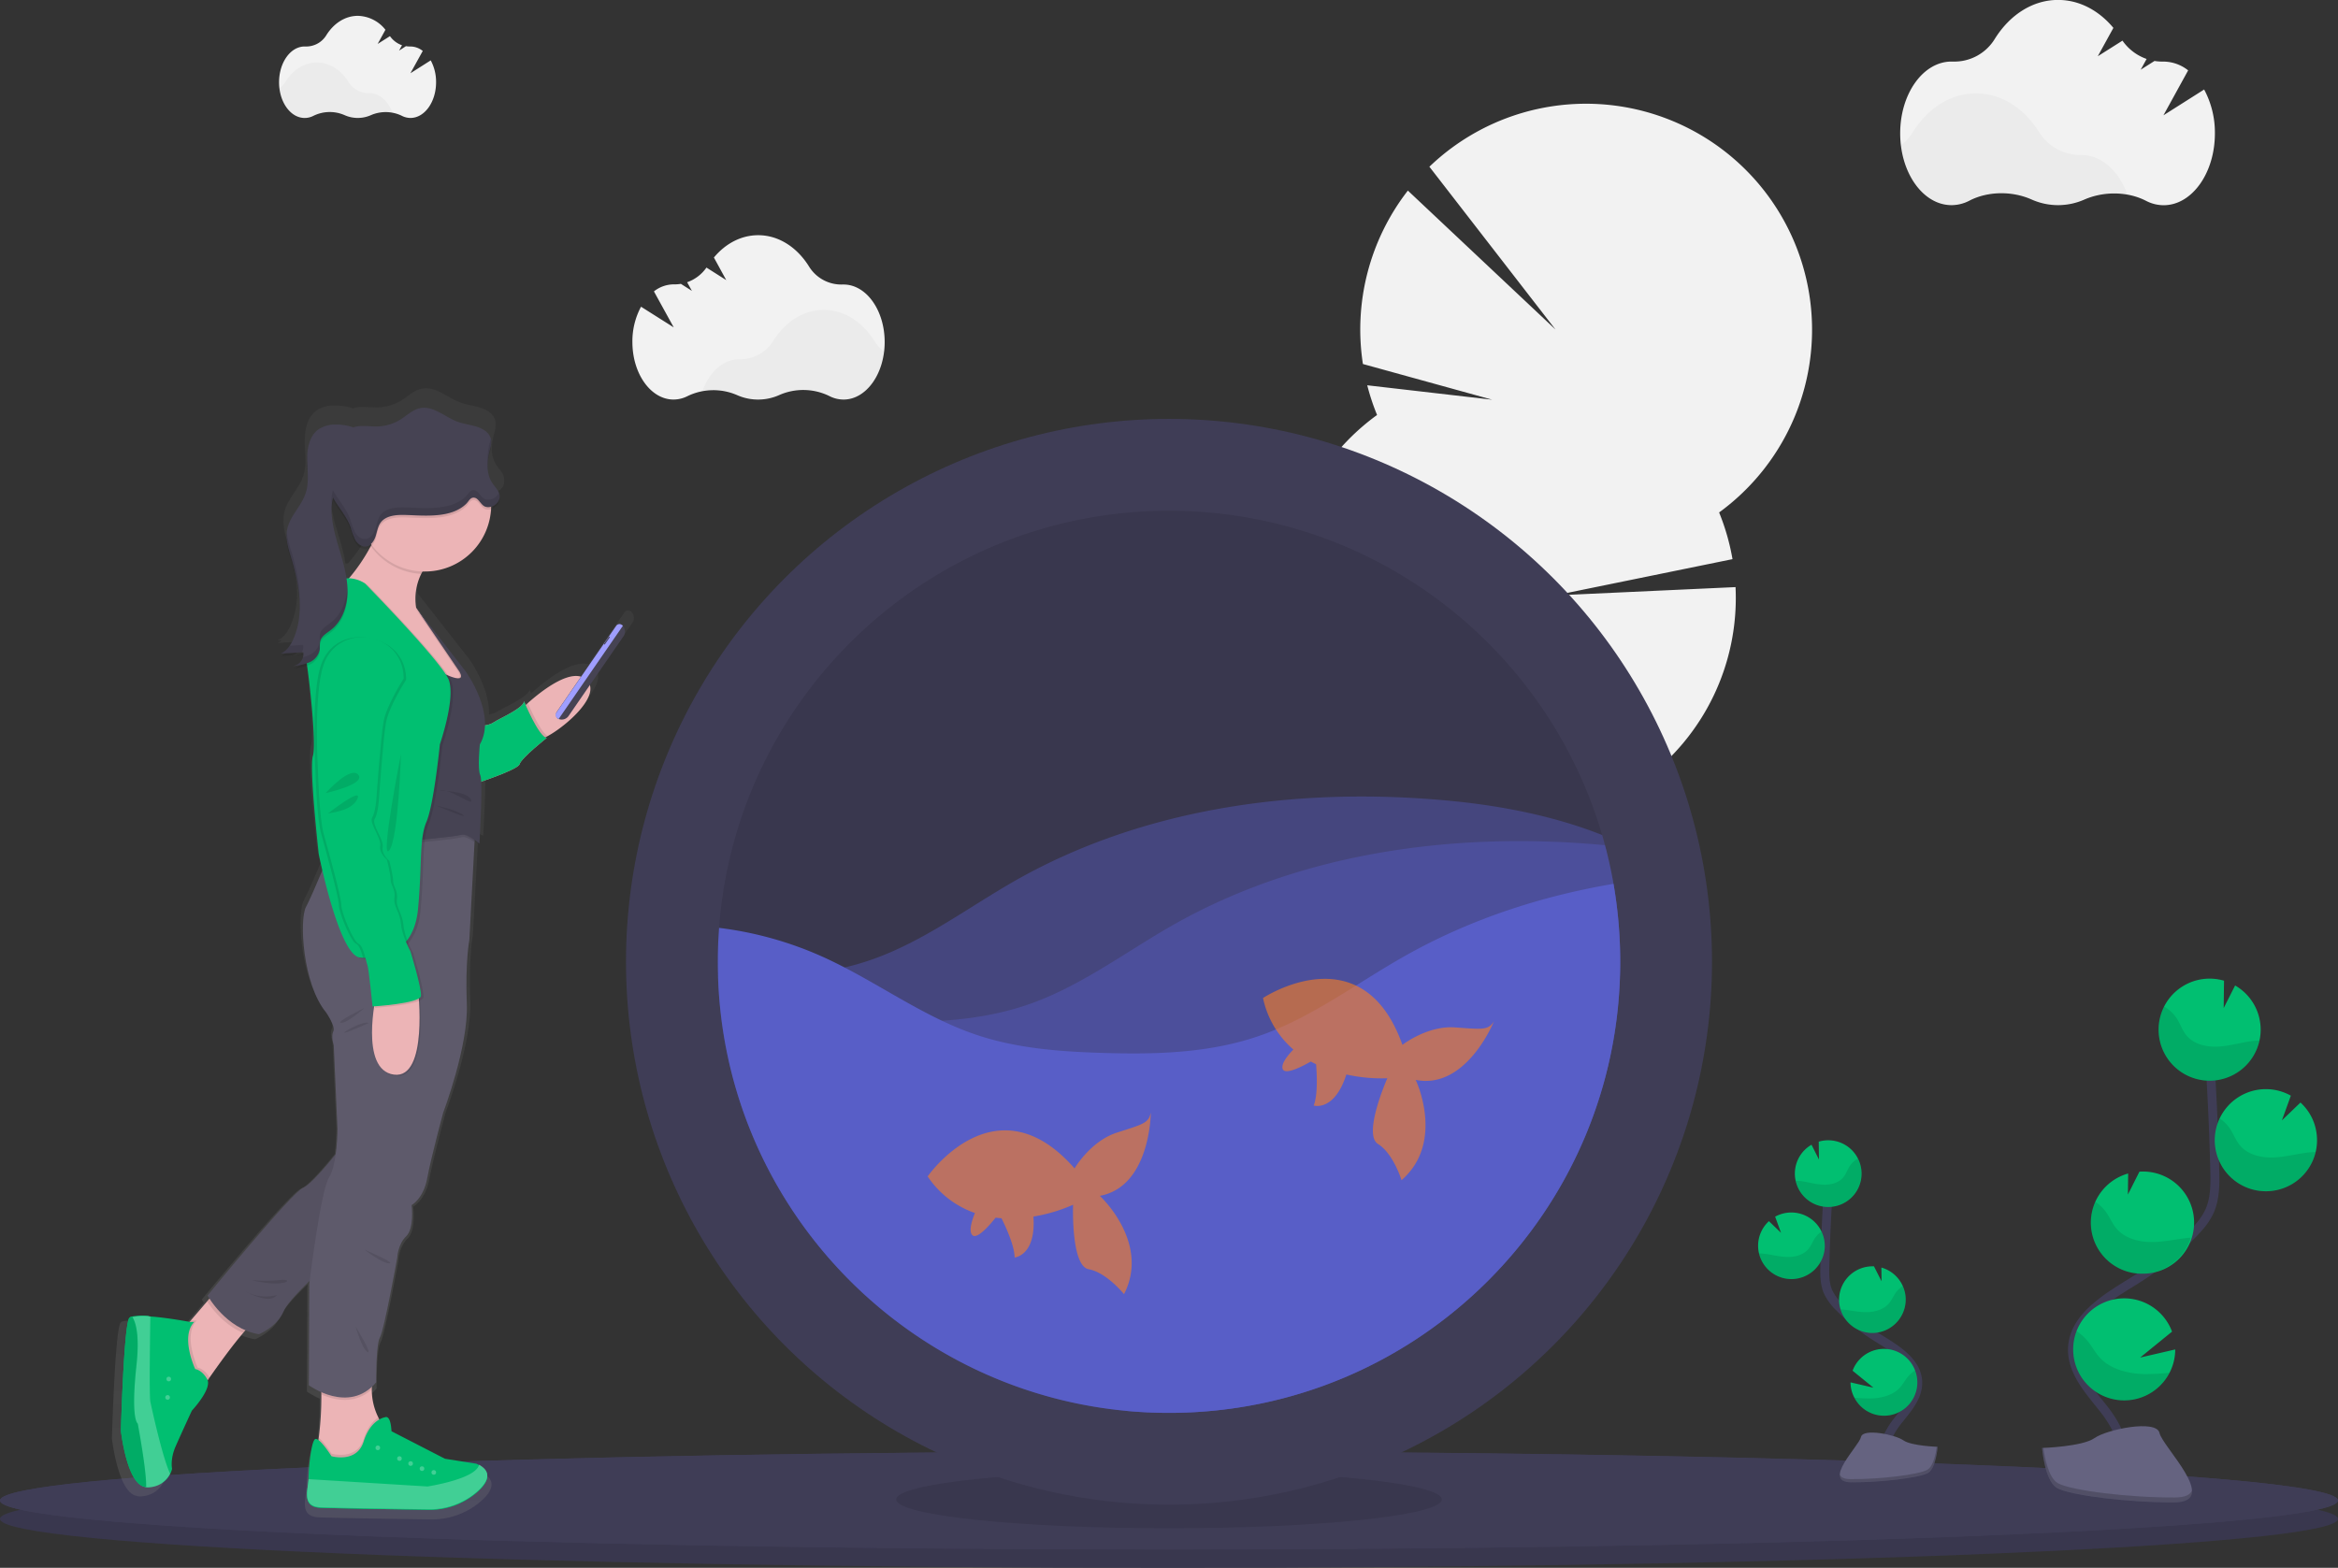 <svg xmlns="http://www.w3.org/2000/svg" xmlns:xlink="http://www.w3.org/1999/xlink" data-name="Layer 1" width="1048" height="702.91" viewBox="0 0 1048 702.91"><rect x="0" y="0" width="1048" height="702.91" fill="#333333" stroke="none"/><defs><linearGradient id="b70114c3-aa16-4a03-9ef7-67b468bf27e0-497" x1="243.12" y1="779.72" x2="243.12" y2="272.62" gradientUnits="userSpaceOnUse"><stop offset="0" stop-color="gray" stop-opacity="0.25"/><stop offset="0.54" stop-color="gray" stop-opacity="0.12"/><stop offset="1" stop-color="gray" stop-opacity="0.1"/></linearGradient></defs><title>fish bowl</title><path d="M1124,779.51c0,5.48-47.94,10.49-127.21,14.34-14.41.69-29.86,1.35-46.24,2q-21.24.81-44.51,1.51-22.56.67-46.83,1.25c-51.12,1.22-107.62,2.1-167.65,2.54q-21.85.17-44.29.25-23.37.09-47.27.08c-289.4,0-524-9.82-524-21.94s234.6-22,524-22c124.59,0,239,1.82,328.94,4.86l9.83.33h.06C1052.11,766.79,1124,772.79,1124,779.51Z" transform="translate(-76 -98.55)" fill="#3f3d56"/><path d="M1124,779.51c0,5.48-47.94,10.49-127.21,14.34-14.41.69-29.86,1.35-46.24,2q-21.24.81-44.51,1.51-22.56.67-46.83,1.25c-51.12,1.22-107.62,2.1-167.65,2.54q-21.85.17-44.29.25-23.37.09-47.27.08c-289.4,0-524-9.82-524-21.94s234.6-22,524-22c124.59,0,239,1.82,328.94,4.86l9.83.33h.06C1052.11,766.79,1124,772.79,1124,779.51Z" transform="translate(-76 -98.55)" opacity="0.1"/><path d="M1124,771.28c0,5.48-47.94,10.49-127.21,14.33-14.41.7-29.86,1.36-46.24,2q-21.24.81-44.51,1.51-22.56.67-46.83,1.25c-51.12,1.22-107.62,2.1-167.65,2.54q-21.85.15-44.29.25-23.37.08-47.27.08c-289.4,0-524-9.82-524-21.94s234.6-21.95,524-21.95c124.59,0,239,1.82,328.94,4.86l9.83.33h.06C1052.11,758.56,1124,764.56,1124,771.28Z" transform="translate(-76 -98.55)" fill="#3f3d56"/><path d="M1124,771.27c0,5.48-47.94,10.49-127.21,14.35-14.41.69-29.86,1.35-46.24,2q-21.24.79-44.51,1.51-22.56.67-46.82,1.25c-51.13,1.22-107.63,2.1-167.66,2.54q-21.84.15-44.29.24-23.37.09-47.27.1c-289.4,0-524-9.83-524-22,0-10.45,174.59-19.2,408.37-21.4q20-.2,40.45-.32,36.82-.21,75.18-.22t75.18.22q20.49.13,40.44.32c79.45.74,152.08,2.25,213.31,4.32l9.83.33h.07C1052.11,758.56,1124,764.56,1124,771.27Z" transform="translate(-76 -98.55)" fill="#3f3d56"/><path d="M854,361.77l-81.08,3.74,79.67-16.27a101.12,101.12,0,0,0-6-20.94,101.34,101.34,0,1,0-129.87-155l56.54,73L707.07,184a101.55,101.55,0,0,0-20.15,77.75l57.94,16-56-6.46a102.68,102.68,0,0,0,4.4,13.31A101.35,101.35,0,0,0,659,405.14,101.34,101.34,0,0,0,672.31,577.5a34.94,34.94,0,0,0-5.26,10.92,33.3,33.3,0,0,0-.39,17.48,34.63,34.63,0,0,0-9.28,32.55A34.63,34.63,0,0,0,648.1,671a34.61,34.61,0,0,0-9.28,32.55,33.39,33.39,0,0,0-8.89,15.07c-4.19,14.7,1.52,29.23,12.76,32.43s23.74-6.13,27.93-20.84a33.41,33.41,0,0,0,.4-17.48,34.69,34.69,0,0,0,9.28-32.55,34.7,34.7,0,0,0,9.28-32.56,34.67,34.67,0,0,0,9.28-32.55A33.28,33.28,0,0,0,707.74,600a34.65,34.65,0,0,0,1.3-11.88,101.34,101.34,0,0,0,103.1-139.32,101.39,101.39,0,0,0,41.81-87Z" transform="translate(-76 -98.55)" fill="#f2f2f2"/><ellipse cx="524" cy="672.26" rx="122.29" ry="12.93" opacity="0.1"/><circle cx="524" cy="431.21" r="243.4" fill="#3f3d56"/><path d="M802.25,529.75C802.25,641.45,711.69,732,600,732c-6.41,0-12.76-.29-19-.88-100.56-9.39-179.75-92.38-183.12-194.55q-.12-3.41-.12-6.82,0-7.66.57-15.2c7.77-104.59,95.1-187,201.68-187,92,0,169.64,61.42,194.17,145.48.43,1.51.86,3,1.27,4.55q2.25,8.5,3.8,17.29A204,204,0,0,1,802.25,529.75Z" transform="translate(-76 -98.55)" opacity="0.1"/><path d="M802.25,529.75C802.25,641.45,711.69,732,600,732c-109.41,0-198.54-86.9-202.13-195.43,23.06.66,46.55-.1,68.34-7.61,23.62-8.13,43.84-23.69,65.59-36,58.43-32.95,128.16-41.82,194.91-35.3,22.67,2.21,46.18,6.81,67.46,15.27a202.39,202.39,0,0,1,8.08,56.77Z" transform="translate(-76 -98.55)" fill="#585ec7" opacity="0.4"/><path d="M802.25,529.75C802.25,641.45,711.69,732,600,732c-6.41,0-12.76-.29-19-.88A202.26,202.26,0,0,1,468.42,556.56c23.06.66,46.55-.1,68.34-7.61,23.63-8.13,43.84-23.69,65.59-36,57.9-32.66,126.89-41.65,193.09-35.47q2.25,8.5,3.8,17.29A204,204,0,0,1,802.25,529.75Z" transform="translate(-76 -98.55)" fill="#585ec7" opacity="0.4"/><path d="M802.25,529.75C802.25,641.45,711.69,732,600,732S397.75,641.45,397.75,529.75q0-7.66.57-15.2A160.57,160.57,0,0,1,444.5,527.4c23.72,10.65,44.82,27,69.49,35.21,18,6,37.14,7.43,56.08,8,23.65.75,47.8.15,70.17-7.56,23.62-8.13,43.83-23.69,65.59-35.95,28.93-16.32,60.66-26.73,93.41-32.29A204,204,0,0,1,802.25,529.75Z" transform="translate(-76 -98.55)" fill="#585ec7"/><path d="M1064,138.68l-18.25,11.57,11.08-20.15a18,18,0,0,0-11-3.94h-.3a21.58,21.58,0,0,1-3.78-.28l-6.19,3.92,2.65-4.82a22.06,22.06,0,0,1-10.82-8.21l-11.07,7,7-12.72c-6.48-7.77-15.2-12.53-24.81-12.53-11.51,0-21.76,6.84-28.38,17.51a21.22,21.22,0,0,1-18.76,10.12l-.62,0c-12.71,0-23,14.41-23,32.19s10.3,32.18,23,32.18a17.31,17.31,0,0,0,8-2c8.29-4.31,19.17-4.4,27.85-.55a29.08,29.08,0,0,0,23.68.06c8.62-3.78,19.37-3.7,27.61.53a17.23,17.23,0,0,0,7.93,2c12.71,0,23-14.41,23-32.18A40.86,40.86,0,0,0,1064,138.68Z" transform="translate(-76 -98.55)" fill="#f2f2f2"/><path d="M1029.59,185.77a34,34,0,0,0-19.72,2.14,29,29,0,0,1-23.67,0c-8.69-3.85-19.57-3.77-27.86.54a17.2,17.2,0,0,1-8,2C939,190.41,929.65,179,927.69,164a21.58,21.58,0,0,0,5.64-6.08c6.62-10.67,16.88-17.51,28.39-17.51s21.64,6.76,28.26,17.31a21.79,21.79,0,0,0,18.76,10.31h.29C1018,168.05,1025.8,175.26,1029.59,185.77Z" transform="translate(-76 -98.55)" opacity="0.03"/><path d="M269.07,125.62l-9.1,5.77,5.53-10a9,9,0,0,0-5.51-2h-.14a10.79,10.79,0,0,1-1.89-.14l-3.09,2,1.33-2.41a11,11,0,0,1-5.4-4.09l-5.52,3.5,3.49-6.35a16.19,16.19,0,0,0-12.37-6.25c-5.75,0-10.86,3.42-14.16,8.74a10.59,10.59,0,0,1-9.36,5h-.31c-6.34,0-11.48,7.18-11.48,16.05s5.14,16,11.48,16a8.62,8.62,0,0,0,4-1,16.56,16.56,0,0,1,13.89-.27,14.52,14.52,0,0,0,11.81,0,16.62,16.62,0,0,1,13.77.26,8.49,8.49,0,0,0,3.95,1c6.34,0,11.48-7.18,11.48-16A20.26,20.26,0,0,0,269.07,125.62Z" transform="translate(-76 -98.55)" fill="#f2f2f2"/><path d="M251.92,149.11a16.87,16.87,0,0,0-9.83,1.07,14.52,14.52,0,0,1-11.81,0,16.58,16.58,0,0,0-13.9.27,8.55,8.55,0,0,1-4,1c-5.64,0-10.32-5.67-11.3-13.15a10.93,10.93,0,0,0,2.82-3c3.3-5.32,8.42-8.73,14.16-8.73s10.79,3.37,14.09,8.63a10.85,10.85,0,0,0,9.36,5.14h.15C246.15,140.27,250,143.87,251.92,149.11Z" transform="translate(-76 -98.55)" opacity="0.03"/><path d="M363.34,236.06,378,245.33l-8.88-16.14a14.48,14.48,0,0,1,8.85-3.15h.23a16.2,16.2,0,0,0,3-.23l4.95,3.15L384,225.09a17.66,17.66,0,0,0,8.67-6.58l8.87,5.63L396,214c5.19-6.22,12.18-10,19.87-10,9.23,0,17.44,5.48,22.75,14a17,17,0,0,0,15,8.11h.5c10.18,0,18.43,11.54,18.43,25.78s-8.25,25.79-18.43,25.79a13.86,13.86,0,0,1-6.43-1.61,26.62,26.62,0,0,0-22.31-.44,23.23,23.23,0,0,1-19,.05,26.6,26.6,0,0,0-22.12.43,13.9,13.9,0,0,1-6.35,1.57c-10.19,0-18.44-11.55-18.44-25.79A32.75,32.75,0,0,1,363.34,236.06Z" transform="translate(-76 -98.55)" fill="#f2f2f2"/><path d="M390.89,273.79a27.28,27.28,0,0,1,15.8,1.72,23.28,23.28,0,0,0,19,0,26.61,26.61,0,0,1,22.32.43,13.82,13.82,0,0,0,6.42,1.61c9.05,0,16.57-9.11,18.14-21.13A17.44,17.44,0,0,1,468,251.5c-5.31-8.54-13.52-14-22.75-14s-17.33,5.42-22.64,13.88a17.44,17.44,0,0,1-15,8.25h-.23C400.17,259.6,393.93,265.37,390.89,273.79Z" transform="translate(-76 -98.55)" opacity="0.03"/><path d="M1025.86,758.07c4.86-9-.65-20-7-28s-14-16.35-13.88-26.56c.24-14.67,15.81-23.34,28.26-31.12A137.54,137.54,0,0,0,1058.62,652c3.06-3.12,6-6.46,7.8-10.44,2.57-5.73,2.5-12.26,2.34-18.55q-.81-31.39-3.11-62.74" transform="translate(-76 -98.55)" fill="none" stroke="#3f3d56" stroke-miterlimit="10" stroke-width="4"/><path d="M1089.31,559.12a22.84,22.84,0,0,0-11.43-18.74l-5.12,10.13.15-12.27a22.88,22.88,0,1,0,16.4,20.88Z" transform="translate(-76 -98.55)" fill="#01bf71"/><path d="M1048.5,714a22.87,22.87,0,1,1,1.11-18.43l-14.3,11.63,15.73-3.64A22.74,22.74,0,0,1,1048.5,714Z" transform="translate(-76 -98.55)" fill="#01bf71"/><path d="M1037.2,669.57a22.88,22.88,0,0,1-7.26-44.89l-.12,9.43,5.18-10.26h.06a22.89,22.89,0,1,1,2.14,45.72Z" transform="translate(-76 -98.55)" fill="#01bf71"/><path d="M1092.75,632.61a22.89,22.89,0,1,1,10.11-42.83l-4,11.08,8.32-8a22.75,22.75,0,0,1,7.39,15.79A22.34,22.34,0,0,1,1114,615,22.89,22.89,0,0,1,1092.75,632.61Z" transform="translate(-76 -98.55)" fill="#01bf71"/><path d="M1086.23,565.22c-5.28.58-10.42,2.22-15.72,2.55s-11.12-.94-14.47-5.06c-1.81-2.22-2.71-5-4.24-7.45a16.27,16.27,0,0,0-5.76-5.42A22.89,22.89,0,1,0,1088.82,565C1088,565.07,1087.09,565.13,1086.23,565.22Z" transform="translate(-76 -98.55)" opacity="0.1"/><path d="M1092.75,632.61A22.91,22.91,0,0,1,1071,600a16.68,16.68,0,0,1,4.6,4.61c1.63,2.46,2.62,5.3,4.54,7.56,3.56,4.19,9.65,5.56,15.17,5.31s10.85-1.82,16.36-2.32c.76-.07,1.53-.12,2.3-.14A22.89,22.89,0,0,1,1092.75,632.61Z" transform="translate(-76 -98.55)" opacity="0.1"/><path d="M1037.2,669.57a22.88,22.88,0,0,1-22-32.22,18.64,18.64,0,0,1,4.84,4.65c1.77,2.51,2.88,5.4,5,7.72,3.86,4.3,10.35,5.81,16.2,5.67,5.67-.12,11.12-1.51,16.76-1.94A22.9,22.9,0,0,1,1037.2,669.57Z" transform="translate(-76 -98.55)" opacity="0.1"/><path d="M1048.5,714a22.89,22.89,0,0,1-41.72-18.67,23,23,0,0,1,5,4.47c2.18,2.66,3.61,5.66,6.13,8.13,4.68,4.6,12.23,6.49,19,6.67A99.3,99.3,0,0,0,1048.5,714Z" transform="translate(-76 -98.55)" opacity="0.1"/><path d="M991.36,747.73s18.06-.56,23.5-4.43,27.78-8.51,29.13-2.29,27.14,30.91,6.75,31.08-47.38-3.18-52.81-6.49S991.36,747.73,991.36,747.73Z" transform="translate(-76 -98.55)" fill="#656380"/><path d="M1051.11,769.93c-20.39.16-47.38-3.18-52.81-6.49-4.14-2.52-5.79-11.56-6.34-15.73l-.6,0s1.14,14.56,6.57,17.87,32.42,6.65,52.81,6.49c5.89-.05,7.92-2.14,7.81-5.24C1057.73,768.72,1055.49,769.89,1051.11,769.93Z" transform="translate(-76 -98.55)" opacity="0.2"/><path d="M922,754c-3.17-5.87.43-13.06,4.56-18.29s9.17-10.68,9.06-17.35c-.15-9.58-10.32-15.24-18.45-20.32a89.64,89.64,0,0,1-16.57-13.32,24.33,24.33,0,0,1-5.09-6.81c-1.68-3.75-1.63-8-1.52-12.11q.53-20.52,2-41" transform="translate(-76 -98.55)" fill="none" stroke="#3f3d56" stroke-miterlimit="10" stroke-width="4"/><path d="M880.56,624A14.92,14.92,0,0,1,888,611.78l3.34,6.62-.1-8A14.95,14.95,0,1,1,880.56,624Z" transform="translate(-76 -98.55)" fill="#01bf71"/><path d="M907.21,725.17A14.94,14.94,0,0,0,935.42,719a14.72,14.72,0,0,0-1-6.06,14.95,14.95,0,0,0-28,.16l9.34,7.6-10.27-2.38A14.65,14.65,0,0,0,907.21,725.17Z" transform="translate(-76 -98.55)" fill="#01bf71"/><path d="M914.58,696.16a15,15,0,0,0,15.63-14.23,14.65,14.65,0,0,0-1.29-6.81,15,15,0,0,0-9.59-8.28l.07,6.16L916,666.3h0a15,15,0,0,0-15.62,14.23,14.63,14.63,0,0,0,.64,5.1A15,15,0,0,0,914.58,696.16Z" transform="translate(-76 -98.55)" fill="#01bf71"/><path d="M878.31,672a15,15,0,0,0,15.63-14.23,15,15,0,0,0-22.24-13.74l2.64,7.24-5.43-5.22a14.95,14.95,0,0,0,9.4,25.95Z" transform="translate(-76 -98.55)" fill="#01bf71"/><path d="M882.57,628c3.44.38,6.8,1.45,10.26,1.67s7.26-.62,9.45-3.31c1.18-1.45,1.77-3.28,2.77-4.86a10.75,10.75,0,0,1,3.76-3.55,15,15,0,0,1-14,21.7,15,15,0,0,1-13.92-11.78C881.44,627.91,882,628,882.57,628Z" transform="translate(-76 -98.55)" opacity="0.1"/><path d="M878.31,672a15,15,0,0,0,15.63-14.23,14.79,14.79,0,0,0-1.42-7.09,11,11,0,0,0-3,3c-1.07,1.6-1.71,3.46-3,4.94-2.33,2.73-6.31,3.63-9.91,3.46s-7.09-1.18-10.69-1.51c-.49-.05-1-.08-1.5-.09A14.94,14.94,0,0,0,878.31,672Z" transform="translate(-76 -98.55)" opacity="0.1"/><path d="M914.58,696.16a15,15,0,0,0,15.63-14.23,14.65,14.65,0,0,0-1.29-6.81,12,12,0,0,0-3.16,3c-1.16,1.64-1.88,3.52-3.24,5-2.52,2.81-6.76,3.8-10.58,3.71s-7.26-1-10.94-1.27A15,15,0,0,0,914.58,696.16Z" transform="translate(-76 -98.55)" opacity="0.1"/><path d="M907.21,725.17A14.94,14.94,0,0,0,935.42,719a14.72,14.72,0,0,0-1-6.06,14.92,14.92,0,0,0-3.28,2.93c-1.42,1.73-2.36,3.69-4,5.31-3.06,3-8,4.23-12.38,4.35A63.38,63.38,0,0,1,907.21,725.17Z" transform="translate(-76 -98.55)" opacity="0.1"/><path d="M944.53,747.21s-11.8-.37-15.35-2.9-18.15-5.55-19-1.49-17.72,20.19-4.41,20.29,30.94-2.07,34.49-4.23S944.53,747.21,944.53,747.21Z" transform="translate(-76 -98.55)" fill="#656380"/><path d="M905.5,761.7c13.32.11,31-2.07,34.49-4.23,2.71-1.65,3.78-7.56,4.14-10.28l.4,0s-.75,9.51-4.3,11.67-21.17,4.34-34.49,4.23c-3.84,0-5.17-1.39-5.1-3.42C901.18,760.91,902.64,761.68,905.5,761.7Z" transform="translate(-76 -98.55)" opacity="0.2"/><path d="M569,634.7c22.75-4.2,22.85-37.36,22.85-37.36-1,4.74-3.33,5.2-15.18,9s-19,16.05-19,16.05c-35.41-40.37-65.85,3.59-65.85,3.59a42,42,0,0,0,21.19,16.41c-1.4,3.42-2.88,8.19-1.14,9.94,2,2,7.47-4.15,10.41-7.84.88.1,1.76.19,2.64.25,1.69,3.39,5.88,12.3,5.87,17.59,0,0,9.66-.74,8.44-18.35A72.86,72.86,0,0,0,557,638.69s-1,27.47,7,28.91,15.84,11.18,15.84,11.18C591.72,655.61,569,634.7,569,634.7Z" transform="translate(-76 -98.55)" fill="#fe7d1e" opacity="0.6"/><path d="M710.58,582.71c22.68,4.54,35.07-26.22,35.07-26.22-2.65,4-5,3.59-17.43,2.69S704.63,567,704.63,567C686.72,516.42,642.14,546,642.14,546a42,42,0,0,0,13.6,23.1c-2.57,2.66-5.71,6.54-4.74,8.8,1.12,2.65,8.47-1.08,12.57-3.42.78.43,1.57.83,2.36,1.21.31,3.78.9,13.61-1.07,18.52,0,0,9.25,2.89,14.64-13.92a72.53,72.53,0,0,0,18.37,1.68s-11.14,25.13-4.2,29.46,10.56,16.25,10.56,16.25C723.88,610.53,710.58,582.71,710.58,582.71Z" transform="translate(-76 -98.55)" fill="#fe7d1e" opacity="0.6"/><path d="M359.09,373l.06-.09-.23-.15-.47-.33.09.08A1.94,1.94,0,0,0,356,373l-.28.41h0L342.12,393l-2.38,3.42c-7.16-2.15-18.78,6.93-24.67,12.13l-1,.92c-.47-1.05-.74-1.72-.74-1.72-.29,3.2-11.57,8-14.21,9.73a9.57,9.57,0,0,1-3.93,1.33c.38-12.16-9-24.95-9-24.95L263.2,364.58a25.79,25.79,0,0,1,2.35-15.5c.18-.38.38-.76.59-1.13l1,0h.13a32.1,32.1,0,0,0,5.59-.5A30.6,30.6,0,0,0,298,319.24c2.31-.6,4.28-2.74,3.95-5.21a4,4,0,0,0,0-1.42h0a5.16,5.16,0,0,0-.27-.87h0c-.66-1.66-2.05-3-3.07-4.52a14,14,0,0,1-2.18-7.44,29.65,29.65,0,0,1,1.07-6.82,11.47,11.47,0,0,0,.65-4.12l0-.28a6.81,6.81,0,0,0-.05-1.1,5.06,5.06,0,0,0-.18-.77h0a7.37,7.37,0,0,0-3.08-3.75c-3.63-2.37-8.29-2.4-12.37-3.89-5.92-2.17-11.28-7.53-17.46-6.23-3.38.7-6,3.29-8.9,5.12a21.48,21.48,0,0,1-10.74,3.26c-3.2.1-6.43-.51-9.58,0a10.72,10.72,0,0,0-1.66.45,24.77,24.77,0,0,0-8.32-1.31,14,14,0,0,0-7.85,2.16c-4.25,3-5.39,8.74-5.32,13.9v.12c0,.34,0,.67,0,1,0,2.47.24,5,.28,7.45a22.3,22.3,0,0,1-.93,6.8c-2,6.11-7.57,10.78-8.7,17.1a15.25,15.25,0,0,0-.19,3.3c-.08,3.58,1.07,7.17,2.13,10.64,2.19,7.17,3.93,14.79,3.94,22.23a36.54,36.54,0,0,1-2.71,13.47,20.38,20.38,0,0,1-1.92,3.56c-.25.36-.52.7-.79,1l-.12.13c-.24.28-.5.54-.76.8l-.22.2a8,8,0,0,1-.79.62l-.26.2a7.94,7.94,0,0,1-1.14.64l1.95-.11a8.6,8.6,0,0,1-1.95,1.24l10.32-.6c0,.11,0,.22.05.34a4.87,4.87,0,0,1-.15.76,6,6,0,0,1-.25.71.3.3,0,0,0,0,.1,6.16,6.16,0,0,1-.8,1.29l-.08.1a6.76,6.76,0,0,1-.52.55h0a4.94,4.94,0,0,1-.56.44l-.13.09a5.89,5.89,0,0,1-.64.37h0a6.42,6.42,0,0,1-.66.24l-.17.05a4.61,4.61,0,0,1-.72.15l1-.12c.65-.08,1.3-.16,1.94-.27l.19,0a5.17,5.17,0,0,1-3.1,1.54,28.08,28.08,0,0,0,6.53-1.28c1.35,9,4.33,36.53,2.69,41.61C213.5,438.34,218,478,218,478s.61,3,1.68,7.58c-2.76,6.51-5.91,13.73-7.49,16.62-3.18,5.81-1.61,35.43,9.32,48.6,0,0,4.53,6.38,3.34,8.71s.2,6.39.2,6.39l1.73,38.33A99.93,99.93,0,0,1,226,616c-4.66,5.78-11.86,14.21-15.25,15.59-5.23,2.12-44.29,49.56-44.29,49.56s.31.57.92,1.5l-1.1,1.27-7.5,8.69-.59.69c-1.4-.27-10.77-2-18.2-2.51l-.73,0v-.14a28.25,28.25,0,0,0-7.84.21l-.06,0,0,0a2.59,2.59,0,0,0-1.29.68c-2.53,3.1-3.9,51.89-3.9,51.89s2.7,24.37,11.1,25.78a4.68,4.68,0,0,0,1.35.25h.09a2.46,2.46,0,0,0,.47,0c6-.44,8.79-3.91,10-6.27a10.41,10.41,0,0,0,.84-2.25s-1-4.36,1.66-10.36,7.52-16.46,7.52-16.46,8.92-9.39,7.33-13.95l.86-1.24c3.36-4.78,10.13-14.22,15.61-20.53l1.08-1.21a27.35,27.35,0,0,0,6.22,1.81s8.4-3.29,11.53-10.65c1.33-3.13,6.54-8.67,12.09-14-.12.92-.18,1.43-.18,1.43l-.19,46.65a33.22,33.22,0,0,0,5.74,3.17c0,.37,0,.76,0,1.15a149.35,149.35,0,0,1-1.2,19.9c-.05.35-.11.69-.17,1-.69-.49-1.29-.66-1.67-.27-1.72,1.74-2.79,12.87-2.89,18,0,.1,0,.2,0,.29h0c-.12,2.13-.69,4.65-.69,6.91-.05,3.28,1,6,6.27,6.26,6.58.28,34.88.71,50,.93a33.54,33.54,0,0,0,22.37-7.93c2.78-2.38,4.91-5,5-7.52.14-1.91-.9-3.75-3.79-5.34,0,.06,0,.12-.06.19-.38-.21-.79-.41-1.24-.61l-14.55-2.28-24.8-12.68s-.15-7.66-3.13-6.39a8.37,8.37,0,0,0-2.51,1c-.15-.28-.3-.58-.45-.89a28.81,28.81,0,0,1-3.06-12.92c0-.41,0-.82.06-1.24a21.7,21.7,0,0,0,2.05-2.11s-.19-17.42,1.76-20.72,8-36.59,8-36.59.2-6.19,4.1-9.87,2.54-14.33,2.54-14.33,5.47-2.9,7.23-12.39,7.42-30.2,7.42-30.2,11.72-30.59,10.94-49.95,1.17-29.43,1.17-29.43l2.44-45,0-.7c1,.74,1.62,1.34,1.62,1.34s0-.18,0-.49l.56.49s1.24-20.41.82-28.51c6.84-2.32,17.24-6.14,17.83-8.08.88-2.9,12.59-12.05,12.59-12.05a2.33,2.33,0,0,1-.71-.27c.37-.17.75-.37,1.16-.59,7.68-4.11,21.95-16.14,19.55-23.49l15.6-22.45A3.81,3.81,0,0,0,359.09,373ZM232,351.13a11.16,11.16,0,0,0-1.14.09A87.1,87.1,0,0,0,228,339.39c-1.81-6.08-3.75-12.2-4.05-18.53,0-.27,0-.55,0-.83a23.39,23.39,0,0,1,.65-4.94c.38.69.79,1.37,1.22,2,2.49,3.77,5.41,7.35,6.95,11.6a33.08,33.08,0,0,0,2.17,5.85c1.07,1.79,3,3.28,5.12,3a4,4,0,0,0,1.93-.89A81.53,81.53,0,0,1,232,351.13Z" transform="translate(-76 -98.55)" fill="url(#b70114c3-aa16-4a03-9ef7-67b468bf27e0-497)"/><path d="M321.52,428.56a10,10,0,0,1-3.69,1.4c-4.81.14-8.77-12.88-8.77-12.88s1.37-1.38,3.55-3.32c6.44-5.74,20-16.32,26.3-10.4C346,410,329.79,424.08,321.52,428.56Z" transform="translate(-76 -98.55)" fill="#ecb4b6"/><path d="M248.46,738.89,230.73,758s-16.41.18-13.2-8.87a33.21,33.21,0,0,0,1.36-6,146.54,146.54,0,0,0,1.16-19.38c0-4.25-.07-7.23-.07-7.23s25.84-11.32,23.2.47a22.06,22.06,0,0,0-.53,4.49,28.2,28.2,0,0,0,2.95,12.59A28.57,28.57,0,0,0,248.46,738.89Z" transform="translate(-76 -98.55)" fill="#ecb4b6"/><path d="M248.46,738.89,230.73,758s-16.41.18-13.2-8.87a33.21,33.21,0,0,0,1.36-6c2.34,1.81,5.71,7.15,5.71,7.15s11.32,3.3,14.43-6.6c1.74-5.54,4.49-8.28,6.57-9.61A28.57,28.57,0,0,0,248.46,738.89Z" transform="translate(-76 -98.55)" opacity="0.1"/><path d="M289.61,767.73A32.35,32.35,0,0,1,268,775.45c-14.62-.22-42-.64-48.31-.91-8.48-.36-5.67-7.61-5.39-12.61,0-.17,0-.33,0-.5.09-5,1.13-15.84,2.79-17.54s7.49,7.54,7.49,7.54,11.32,3.31,14.43-6.6S248.46,734,248.46,734c2.88-1.25,3,6.22,3,6.22l24,12.35,14.06,2.22c.45.21.87.42,1.25.62C297.07,758.92,294.26,763.7,289.61,767.73Z" transform="translate(-76 -98.55)" fill="#01bf71"/><circle cx="169.35" cy="649.12" r="1.04" fill="#fff" opacity="0.25"/><circle cx="179.06" cy="653.93" r="1.04" fill="#fff" opacity="0.25"/><circle cx="184.06" cy="656.17" r="1.04" fill="#fff" opacity="0.25"/><circle cx="194.44" cy="660.15" r="1.04" fill="#fff" opacity="0.25"/><circle cx="189.16" cy="658.45" r="1.04" fill="#fff" opacity="0.25"/><path d="M289.61,767.73A32.35,32.35,0,0,1,268,775.45c-14.62-.22-42-.64-48.31-.91-8.48-.36-5.67-7.61-5.39-12.61l53.31,3.29s21.83-3.31,23.13-9.82C297.07,758.92,294.26,763.7,289.61,767.73Z" transform="translate(-76 -98.55)" fill="#01bf71"/><path d="M289.61,767.51A32.25,32.25,0,0,1,268,775.23c-14.62-.21-42-.63-48.3-.9-8.49-.37-5.68-7.62-5.4-12.62L267.61,765s21.83-3.31,23.13-9.81C297.07,758.71,294.26,763.49,289.61,767.51Z" transform="translate(-76 -98.55)" fill="#fff" opacity="0.25"/><path d="M190.36,690.79a36,36,0,0,0-5.35,5.36c-5.29,6.15-11.83,15.35-15.08,20l-2,2.94L160.84,718s-7.64-11.69-7.54-12,6-12.83,6-12.83l2.3-2.69,7.24-8.47,3.28-3.84S196.78,686.17,190.36,690.79Z" transform="translate(-76 -98.55)" fill="#ecb4b6"/><path d="M169.93,716.15l-2,2.94L160.84,718s-7.64-11.69-7.54-12,6-12.83,6-12.83l2.3-2.69.75.13h1.8c-6.33,6.6.47,21.13.47,21.13S167.59,712.09,169.93,716.15Z" transform="translate(-76 -98.55)" opacity="0.1"/><path d="M162,731s-4.72,10.19-7.27,16-1.6,10.09-1.6,10.09a9.29,9.29,0,0,1-.81,2.19c-1.16,2.31-3.84,5.68-9.66,6.11a3.38,3.38,0,0,1-.45,0c-8.6-.23-11.33-25.19-11.33-25.19s1.31-47.54,3.76-50.56a2.45,2.45,0,0,1,1.25-.66,26.11,26.11,0,0,1,7.58-.2c7.78.56,17.77,2.47,17.77,2.47h1.8c-6.33,6.6.46,21.12.46,21.12s3,.29,5.38,4.53S162,731,162,731Z" transform="translate(-76 -98.55)" fill="#01bf71"/><circle cx="75.64" cy="618.27" r="1.04" fill="#fff" opacity="0.25"/><circle cx="75.13" cy="626.51" r="1.04" fill="#fff" opacity="0.25"/><path d="M151.64,759.09a11.12,11.12,0,0,1-9.66,6.12h-.45C132.93,765,130.19,740,130.19,740s1.32-47.53,3.77-50.55a2.37,2.37,0,0,1,1.25-.67,26.79,26.79,0,0,1,7.57-.2c-.14,8.54-.55,35.55.05,38.23S148.22,751.91,151.64,759.09Z" transform="translate(-76 -98.55)" fill="#01bf71"/><path d="M152.26,759.27a11.11,11.11,0,0,1-9.66,6.11,3.42,3.42,0,0,1-.45,0c-8.61-.23-11.34-25.19-11.34-25.19s1.32-47.54,3.77-50.56a2.37,2.37,0,0,1,1.24-.66,26.14,26.14,0,0,1,7.58-.2c-.14,8.54-.55,35.55,0,38.23S148.83,752.08,152.26,759.27Z" transform="translate(-76 -98.55)" fill="#fff" opacity="0.25"/><path d="M141.53,765.21C132.93,765,130.19,740,130.19,740s1.32-47.53,3.77-50.55a2.37,2.37,0,0,1,1.25-.67c1.8,2.69,3.38,8.63,2,21.7-2.69,24.76.55,26.31.55,26.31S141.73,757.82,141.53,765.21Z" transform="translate(-76 -98.55)" fill="#01bf71"/><path d="M141.46,765.21C132.86,765,130.12,740,130.12,740s1.32-47.53,3.77-50.55a2.37,2.37,0,0,1,1.25-.67c1.8,2.69,3.38,8.63,2,21.7-2.69,24.76.55,26.31.55,26.31S141.65,757.82,141.46,765.21Z" transform="translate(-76 -98.55)" opacity="0.1"/><path d="M321.52,428.56a10,10,0,0,1-3.69,1.4c-4.81.14-8.77-12.88-8.77-12.88s1.37-1.38,3.55-3.32C314.14,417.31,318.48,426.8,321.52,428.56Z" transform="translate(-76 -98.55)" opacity="0.1"/><path d="M290.67,423.88s4,.28,6.51-1.42,13.44-6.37,13.72-9.48c0,0,6.51,15.85,10.19,16.41,0,0-11.32,8.92-12.17,11.75S286,450.9,286,450.9Z" transform="translate(-76 -98.55)" fill="#ff748e"/><path d="M290.67,423.88s4,.28,6.51-1.42,13.44-6.37,13.72-9.48c0,0,6.51,15.85,10.19,16.41,0,0-11.32,8.92-12.17,11.75S286,450.9,286,450.9Z" transform="translate(-76 -98.55)" fill="#01bf71"/><path d="M190.36,690.79a36,36,0,0,0-5.35,5.36c-8.53-3.58-14-10.87-16.13-14.07l3.28-3.84S196.78,686.17,190.36,690.79Z" transform="translate(-76 -98.55)" opacity="0.1"/><path d="M230.73,610.53s-13.84,18.48-18.9,20.56-42.78,48.29-42.78,48.29,8.11,14.9,23,17.35c0,0,8.11-3.21,11.13-10.37S230,659,230,659Z" transform="translate(-76 -98.55)" fill="#5e5a6b"/><path d="M230.73,610.53s-13.84,18.48-18.9,20.56-42.78,48.29-42.78,48.29,8.11,14.9,23,17.35c0,0,8.11-3.21,11.13-10.37S230,659,230,659Z" transform="translate(-76 -98.55)" opacity="0.1"/><path d="M188.81,672.44a59.76,59.76,0,0,0,12.59,0C208.9,671.74,203.24,676.26,188.81,672.44Z" transform="translate(-76 -98.55)" opacity="0.1"/><path d="M185.41,677.25s9.91,5.66,13.73,2.83S195.45,682.81,185.41,677.25Z" transform="translate(-76 -98.55)" opacity="0.1"/><path d="M243.18,717a22.06,22.06,0,0,0-.53,4.49c-7.65,6.94-16.85,4.79-22.6,2.27,0-4.25-.07-7.23-.07-7.23S245.82,705.22,243.18,717Z" transform="translate(-76 -98.55)" opacity="0.1"/><path d="M289,470.94l-.29,5.22L286.38,520s-1.89,9.81-1.13,28.68-10.57,48.66-10.57,48.66-5.47,20.19-7.17,29.43-7,12.07-7,12.07,1.32,10.38-2.45,14-4,9.62-4,9.62-5.85,32.44-7.73,35.65-1.7,20.19-1.7,20.19c-12.26,14.52-30.18,1.32-30.18,1.32l.19-45.46s5.09-41.88,8.86-47.73,3.77-21.88,3.77-21.88l-1.67-37.35s-1.34-4-.19-6.22-3.23-8.49-3.23-8.49c-10.56-12.83-12.07-41.69-9-47.35s12.23-28.29,12.23-28.29l12.62-7.36,22.8.68Z" transform="translate(-76 -98.55)" fill="#5e5a6b"/><path d="M235.35,693.24s3,10.33,5.39,11.46S235.35,693.24,235.35,693.24Z" transform="translate(-76 -98.55)" opacity="0.1"/><path d="M239.46,658.86s7.73,6.1,11,6.09S239.46,658.86,239.46,658.86Z" transform="translate(-76 -98.55)" opacity="0.1"/><path d="M286,403.5V416l-8.22-3.54-8.19-3.53-17.83-17.54s-14.1-9.17-21.65-17.52c-4.31-4.76-6.48-9.26-2.68-11.63a23.77,23.77,0,0,0,4.93-4.33,80.51,80.51,0,0,0,9.84-14.51l.35-.64c3.67-6.73,6.1-12.49,6.1-12.49s10.34,3.32,17,8c.54.37,1.05.76,1.53,1.15,3.71,3.05,5.55,6.57,2.14,10.08a24.61,24.61,0,0,0-2.44,2.91h0a24.25,24.25,0,0,0-1.51,2.39c-.21.36-.4.73-.58,1.1a25.31,25.31,0,0,0-2.26,15.1Z" transform="translate(-76 -98.55)" fill="#ecb4b6"/><path d="M269.31,349.46a24.61,24.61,0,0,0-2.44,2.91h0a24.25,24.25,0,0,0-1.51,2.39c-.21.36-.4.73-.58,1.1a29.62,29.62,0,0,1-22.23-12c-.12-.17-.24-.33-.35-.5l.35-.64c3.67-6.73,6.1-12.49,6.1-12.49s10.34,3.32,17,8c.54.37,1.05.76,1.53,1.15C270.88,342.43,272.72,346,269.31,349.46Z" transform="translate(-76 -98.55)" opacity="0.1"/><path d="M296.16,325.07a29.69,29.69,0,0,1-29.71,29.71h-.13l-1,0a29.72,29.72,0,1,1,30.8-29.69Z" transform="translate(-76 -98.55)" fill="#ecb4b6"/><path d="M270.34,398.5s15,8.45,11.13,1.32L262,371h0l22.16,28.49s14.15,19.43,6.42,32.82c0,0-1.13,11.13.19,13.77s-.38,30.75-.38,30.75-5.28-4.91-8.11-4-22.83,2.64-22.83,2.64Z" transform="translate(-76 -98.55)" opacity="0.1"/><path d="M289,470.94l-.29,5.22c-1.79-1.3-4.28-2.76-5.94-2.2C280,474.9,260,476.6,260,476.6l.92-6.49Z" transform="translate(-76 -98.55)" opacity="0.1"/><path d="M270.91,398.5s15,8.45,11.13,1.32L262.52,371h0l22.16,28.49s14.15,19.43,6.41,32.82c0,0-1.13,11.13.19,13.77s-.38,30.75-.38,30.75-5.28-4.91-8.11-4S260,475.47,260,475.47Z" transform="translate(-76 -98.55)" fill="#464353"/><path d="M278.91,413c-.88,9.06-4.61,19.85-4.61,19.85s-2.63,26.79-6,34.72-1.89,18.86-3.77,39c-.68,7.27-3,12.26-6.18,15.63-5.2,5.54-12.61,6.7-18.47,6.36l-1.39-.11c-9.43-.94-18.48-46.4-18.48-46.4s-4.34-38.67-2.64-43.95-1.7-35.47-2.83-42.07c-.72-4.18,1.44-11,3.12-15.47,1-2.56,1.78-4.34,1.78-4.34s3.21-10.18,8.49-15.46a7.77,7.77,0,0,1,5.6-2.35,13.88,13.88,0,0,1,7,2.19l.24.16s34.33,35.08,37.53,43.19C279.16,406.24,279.25,409.48,278.91,413Z" transform="translate(-76 -98.55)" opacity="0.1"/><path d="M277.78,412.41c-.88,9.07-4.61,19.86-4.61,19.86s-2.64,26.79-6,34.71-1.89,18.86-3.78,39c-.67,7.26-3,12.25-6.18,15.63-5.19,5.54-12.6,6.69-18.46,6.35-.48,0-.93-.06-1.39-.11-9.43-.94-18.48-46.4-18.48-46.4s-4.34-38.67-2.64-43.95-1.7-35.46-2.83-42.07c-.72-4.18,1.44-11,3.12-15.46,1-2.57,1.78-4.34,1.78-4.34s3.21-10.19,8.49-15.47a7.77,7.77,0,0,1,5.59-2.35,14,14,0,0,1,7,2.19l.25.16s34.33,35.09,37.53,43.2C278,405.67,278.12,408.91,277.78,412.41Z" transform="translate(-76 -98.55)" fill="#01bf71"/><path d="M239.31,550.49s-7.78,6.94-10.47,6.65S239.31,550.49,239.31,550.49Z" transform="translate(-76 -98.55)" opacity="0.1"/><path d="M241.38,557.15s-8.2,3.81-10.65,4.38S238.22,556.17,241.38,557.15Z" transform="translate(-76 -98.55)" opacity="0.1"/><path d="M273.13,453s12.16.14,14,4S277.09,451.46,273.13,453Z" transform="translate(-76 -98.55)" opacity="0.1"/><path d="M271.43,459.67s9.34,2,12.16,4.24S271.43,459.67,271.43,459.67Z" transform="translate(-76 -98.55)" opacity="0.1"/><path d="M255.73,436.61S254.6,475,250.42,479.9,255.73,436.61,255.73,436.61Z" transform="translate(-76 -98.55)" opacity="0.1"/><path d="M245.26,545s-7.77,33.81,7.85,35.93,10.82-38.48,10.82-38.48Z" transform="translate(-76 -98.55)" opacity="0.1"/><path d="M244.69,544.41s-7.77,33.81,7.86,35.94,10.81-38.49,10.81-38.49Z" transform="translate(-76 -98.55)" fill="#ecb4b6"/><path d="M258.06,402.47c-.8-20.32-29.24-24.52-35.87-5.3l-.14.39c-4.33,13-2.45,46-2.45,46s.57,22.13,2.64,29.48,7.92,28.49,7.92,31.88,5.42,16.41,7.71,17.36,3.44,8.3,4,9.62,2.25,18.48,2.25,18.48,21.32-1.32,21.7-4.71-4.72-20-4.72-20-3.76-6.79-4.24-12.26-3.49-7.92-2.93-11.69-1.7-5.66-1.7-8.12-1.69-9.05-1.69-9.05-3.59-2.83-3-6.22-5.09-10.19-3.58-12.64,1.88-8.49,1.88-8.49S247.71,430,249,422.65s9-19.24,9-19.24S258.08,403.07,258.06,402.47Z" transform="translate(-76 -98.55)" opacity="0.1"/><path d="M257.18,521.66c-5.19,5.54-12.6,6.69-18.46,6.35-.67-2.57-1.66-5.73-3.11-6.33-2.29-.94-7.71-14-7.71-17.35s-5.85-24.53-7.92-31.88S217.34,443,217.34,443s-1.89-33,2.45-46c.05-.13.09-.26.13-.4,6.64-19.22,35.07-15,35.88,5.31,0,.6,0,.93,0,.93s-7.74,11.88-9,19.24-3.21,34.52-3.21,34.52-.38,6-1.89,8.49,4.15,9.25,3.59,12.64,3,6.23,3,6.23,1.7,6.59,1.7,9.05,2.26,4.34,1.7,8.11,2.45,6.22,2.93,11.7A30.68,30.68,0,0,0,257.18,521.66Z" transform="translate(-76 -98.55)" opacity="0.1"/><path d="M256.93,401.91c-.81-20.32-29.24-24.53-35.88-5.3,0,.13-.08.26-.13.39-4.34,13-2.45,46-2.45,46s.57,22.12,2.64,29.48S229,500.93,229,504.33s5.42,16.41,7.71,17.35,3.44,8.3,4,9.62S243,549.79,243,549.79s21.32-1.32,21.69-4.72-4.71-20-4.71-20-3.76-6.79-4.24-12.26-3.5-7.93-2.93-11.7-1.7-5.66-1.7-8.11-1.69-9.06-1.69-9.06-3.59-2.83-3-6.22-5.1-10.19-3.59-12.64,1.89-8.49,1.89-8.49,1.89-27.16,3.21-34.52,9-19.24,9-19.24S257,402.51,256.93,401.91Z" transform="translate(-76 -98.55)" fill="#01bf71"/><path d="M221.91,454.15c.57-.57,11.32-12.45,14.72-8.2S221.91,454.15,221.91,454.15Z" transform="translate(-76 -98.55)" opacity="0.1"/><path d="M222.9,463.35c.43-.43,10.75-.85,13.3-6.65S222.9,463.35,222.9,463.35Z" transform="translate(-76 -98.55)" opacity="0.1"/><g opacity="0.1"><path d="M211.13,359a2.91,2.91,0,0,1,.57,1,4.43,4.43,0,0,0-.57-3.86c-.5-.57-1.24-.92-1.69-1.53,0-.05-.06-.11-.1-.16a3,3,0,0,0,.1,3C209.89,358.11,210.63,358.45,211.13,359Z" transform="translate(-76 -98.55)"/><path d="M225.53,322.36c0-1.07.05-2.14,0-3.2-.19-3.85-.91-7.8-1.07-11.66-.23,4.73.83,9.69,1.07,14.49C225.53,322.11,225.53,322.24,225.53,322.36Z" transform="translate(-76 -98.55)"/></g><path d="M325.64,420.48l.58.4a2.33,2.33,0,0,1-.6-3.24l26.22-38.06a2.34,2.34,0,0,1,3.25-.6l-.59-.4a3.75,3.75,0,0,1,1,5.21l-24.62,35.73A3.73,3.73,0,0,1,325.64,420.48Z" transform="translate(-76 -98.55)" fill="#464353"/><path d="M340.26,373.86H341a0,0,0,0,1,0,0v50.88a0,0,0,0,1,0,0h-.71a1.74,1.74,0,0,1-1.74-1.74V375.6A1.74,1.74,0,0,1,340.26,373.86Z" transform="translate(210.49 -220.81) rotate(34.56)" fill="#9f9eff"/><rect x="350.05" y="384.08" width="0.47" height="4.15" rx="0.17" transform="matrix(0.82, 0.57, -0.57, 0.82, 204.9, -229.11)" fill="#464353"/><path d="M299.88,321.43c-.42-2-2.08-3.53-3.22-5.25-2.86-4.31-2.41-10-1.07-15a10.7,10.7,0,0,0,.6-4.25,6.7,6.7,0,0,0-3.15-4.41c-3.5-2.31-8-2.34-11.94-3.79-5.72-2.12-10.9-7.34-16.87-6.07-3.26.69-5.77,3.21-8.59,5a20.65,20.65,0,0,1-10.37,3.18c-3.09.09-6.22-.51-9.26,0a8.26,8.26,0,0,0-1.6.44,23.64,23.64,0,0,0-8-1.29,13.57,13.57,0,0,0-7.58,2.11c-4.11,2.9-5.2,8.51-5.14,13.54s.91,10.2-.63,15c-1.91,6-7.31,10.5-8.39,16.66-.75,4.18.64,8.41,1.87,12.48,3.54,11.69,5.88,24.61,1.18,35.89-1.19,2.86-3,5.69-5.79,7l10-.58a5.43,5.43,0,0,1-4.55,6.17,23.15,23.15,0,0,0,7.32-1.67,7.83,7.83,0,0,0,4.61-5.59c.19-1.34-.09-2.75.28-4.06.65-2.24,3-3.48,4.81-4.91,4.87-3.79,7.17-10.18,7.36-16.35s-1.45-12.24-3.2-18.16-3.63-11.89-3.91-18a23.44,23.44,0,0,1,.62-6.72c.36.67.76,1.33,1.17,1.95,2.41,3.68,5.23,7.17,6.71,11.31a31.74,31.74,0,0,0,2.1,5.69c1,1.75,2.94,3.2,4.95,2.89s3.51-2.47,4.17-4.53.95-4.31,2.2-6.07c2.38-3.32,7.13-3.62,11.21-3.5,8.6.27,20.46,1.58,27.19-5,1.28-1.25,1.89-3.17,3.89-2.7,1.79.42,2.79,3.33,4.7,4C296.63,327.81,300.6,324.89,299.88,321.43Z" transform="translate(-76 -98.55)" opacity="0.1"/><path d="M299.88,320.33c-.42-2-2.08-3.53-3.22-5.25-2.86-4.31-2.41-10-1.07-15a10.7,10.7,0,0,0,.6-4.25,6.7,6.7,0,0,0-3.15-4.41c-3.5-2.31-8-2.34-11.94-3.79-5.72-2.12-10.9-7.34-16.87-6.07-3.26.69-5.77,3.21-8.59,5a20.65,20.65,0,0,1-10.37,3.18c-3.09.09-6.22-.51-9.26,0a8.26,8.26,0,0,0-1.6.44,23.64,23.64,0,0,0-8-1.29,13.57,13.57,0,0,0-7.58,2.11c-4.11,2.9-5.2,8.51-5.14,13.54s.91,10.2-.63,15c-1.91,5.95-7.31,10.5-8.39,16.66-.75,4.18.64,8.41,1.87,12.48,3.54,11.69,5.88,24.61,1.18,35.89-1.19,2.86-3,5.69-5.79,7l10-.59a5.43,5.43,0,0,1-4.55,6.17,23.15,23.15,0,0,0,7.32-1.67,7.83,7.83,0,0,0,4.61-5.59c.19-1.34-.09-2.75.28-4.06.65-2.24,3-3.48,4.81-4.91,4.87-3.79,7.17-10.18,7.36-16.35s-1.45-12.24-3.2-18.16-3.63-11.89-3.91-18.05a23.44,23.44,0,0,1,.62-6.72c.36.67.76,1.33,1.17,2,2.41,3.68,5.23,7.17,6.71,11.31a31.74,31.74,0,0,0,2.1,5.69c1,1.75,2.94,3.2,4.95,2.89s3.51-2.47,4.17-4.53.95-4.31,2.2-6.07c2.38-3.32,7.13-3.62,11.21-3.5,8.6.27,20.46,1.58,27.19-5,1.28-1.25,1.89-3.17,3.89-2.7,1.79.42,2.79,3.33,4.7,4C296.63,326.71,300.6,323.79,299.88,320.33Z" transform="translate(-76 -98.55)" fill="#464353"/><g opacity="0.1"><path d="M213.69,302.62c0,.65-.05,1.31,0,1.95,0,2.1.18,4.22.25,6.33C214,308.17,213.78,305.38,213.69,302.62Z" transform="translate(-76 -98.55)"/><path d="M210.28,368.7c.26-7.77-1.51-15.79-3.78-23.31a44.54,44.54,0,0,1-2-8.3c-.42,3.9.83,7.82,2,11.6A80.29,80.29,0,0,1,210.28,368.7Z" transform="translate(-76 -98.55)"/><path d="M294.61,305.56a29.68,29.68,0,0,1,1-5.48,10.7,10.7,0,0,0,.6-4.25,4.56,4.56,0,0,0-.18-.75c-.12.57-.27,1.14-.42,1.71A25.85,25.85,0,0,0,294.61,305.56Z" transform="translate(-76 -98.55)"/><path d="M211.86,387.69l-6,.35a10,10,0,0,1-3.94,3.54l9.4-.56A5,5,0,0,0,211.86,387.69Z" transform="translate(-76 -98.55)"/><path d="M299.62,319.48a5.21,5.21,0,0,1-6.13,2.86c-1.91-.65-2.91-3.56-4.7-4-2-.47-2.61,1.45-3.89,2.7-6.73,6.61-18.59,5.3-27.19,5-4.08-.12-8.83.18-11.21,3.5-1.25,1.76-1.53,4-2.2,6.07s-2,4.2-4.17,4.53-3.92-1.14-4.95-2.89a31.74,31.74,0,0,1-2.1-5.69c-1.48-4.14-4.3-7.63-6.71-11.31-.41-.62-.81-1.28-1.17-1.95a23.44,23.44,0,0,0-.62,6.72c0,.16,0,.32,0,.48a21.09,21.09,0,0,1,.58-3.9c.36.67.76,1.33,1.17,2,2.41,3.68,5.23,7.17,6.71,11.31a31.74,31.74,0,0,0,2.1,5.69c1,1.75,2.94,3.2,4.95,2.89s3.51-2.47,4.17-4.53.95-4.31,2.2-6.07c2.38-3.32,7.13-3.62,11.21-3.5,8.6.27,20.46,1.58,27.19-5,1.28-1.25,1.89-3.17,3.89-2.7,1.79.42,2.79,3.33,4.7,4,3.14,1.07,7.11-1.85,6.39-5.31A4.66,4.66,0,0,0,299.62,319.48Z" transform="translate(-76 -98.55)"/><path d="M224.33,377.63c-1.84,1.43-4.16,2.67-4.81,4.91-.37,1.31-.09,2.72-.28,4.06a7.83,7.83,0,0,1-4.61,5.59,14.48,14.48,0,0,1-2.87,1,5.44,5.44,0,0,1-4.45,4,23.15,23.15,0,0,0,7.32-1.67,7.83,7.83,0,0,0,4.61-5.59c.19-1.34-.09-2.75.28-4.06.65-2.24,3-3.48,4.81-4.91,4.87-3.79,7.17-10.18,7.36-16.35,0-.92,0-1.83,0-2.74C231.34,367.83,229.06,374,224.33,377.63Z" transform="translate(-76 -98.55)"/></g></svg>